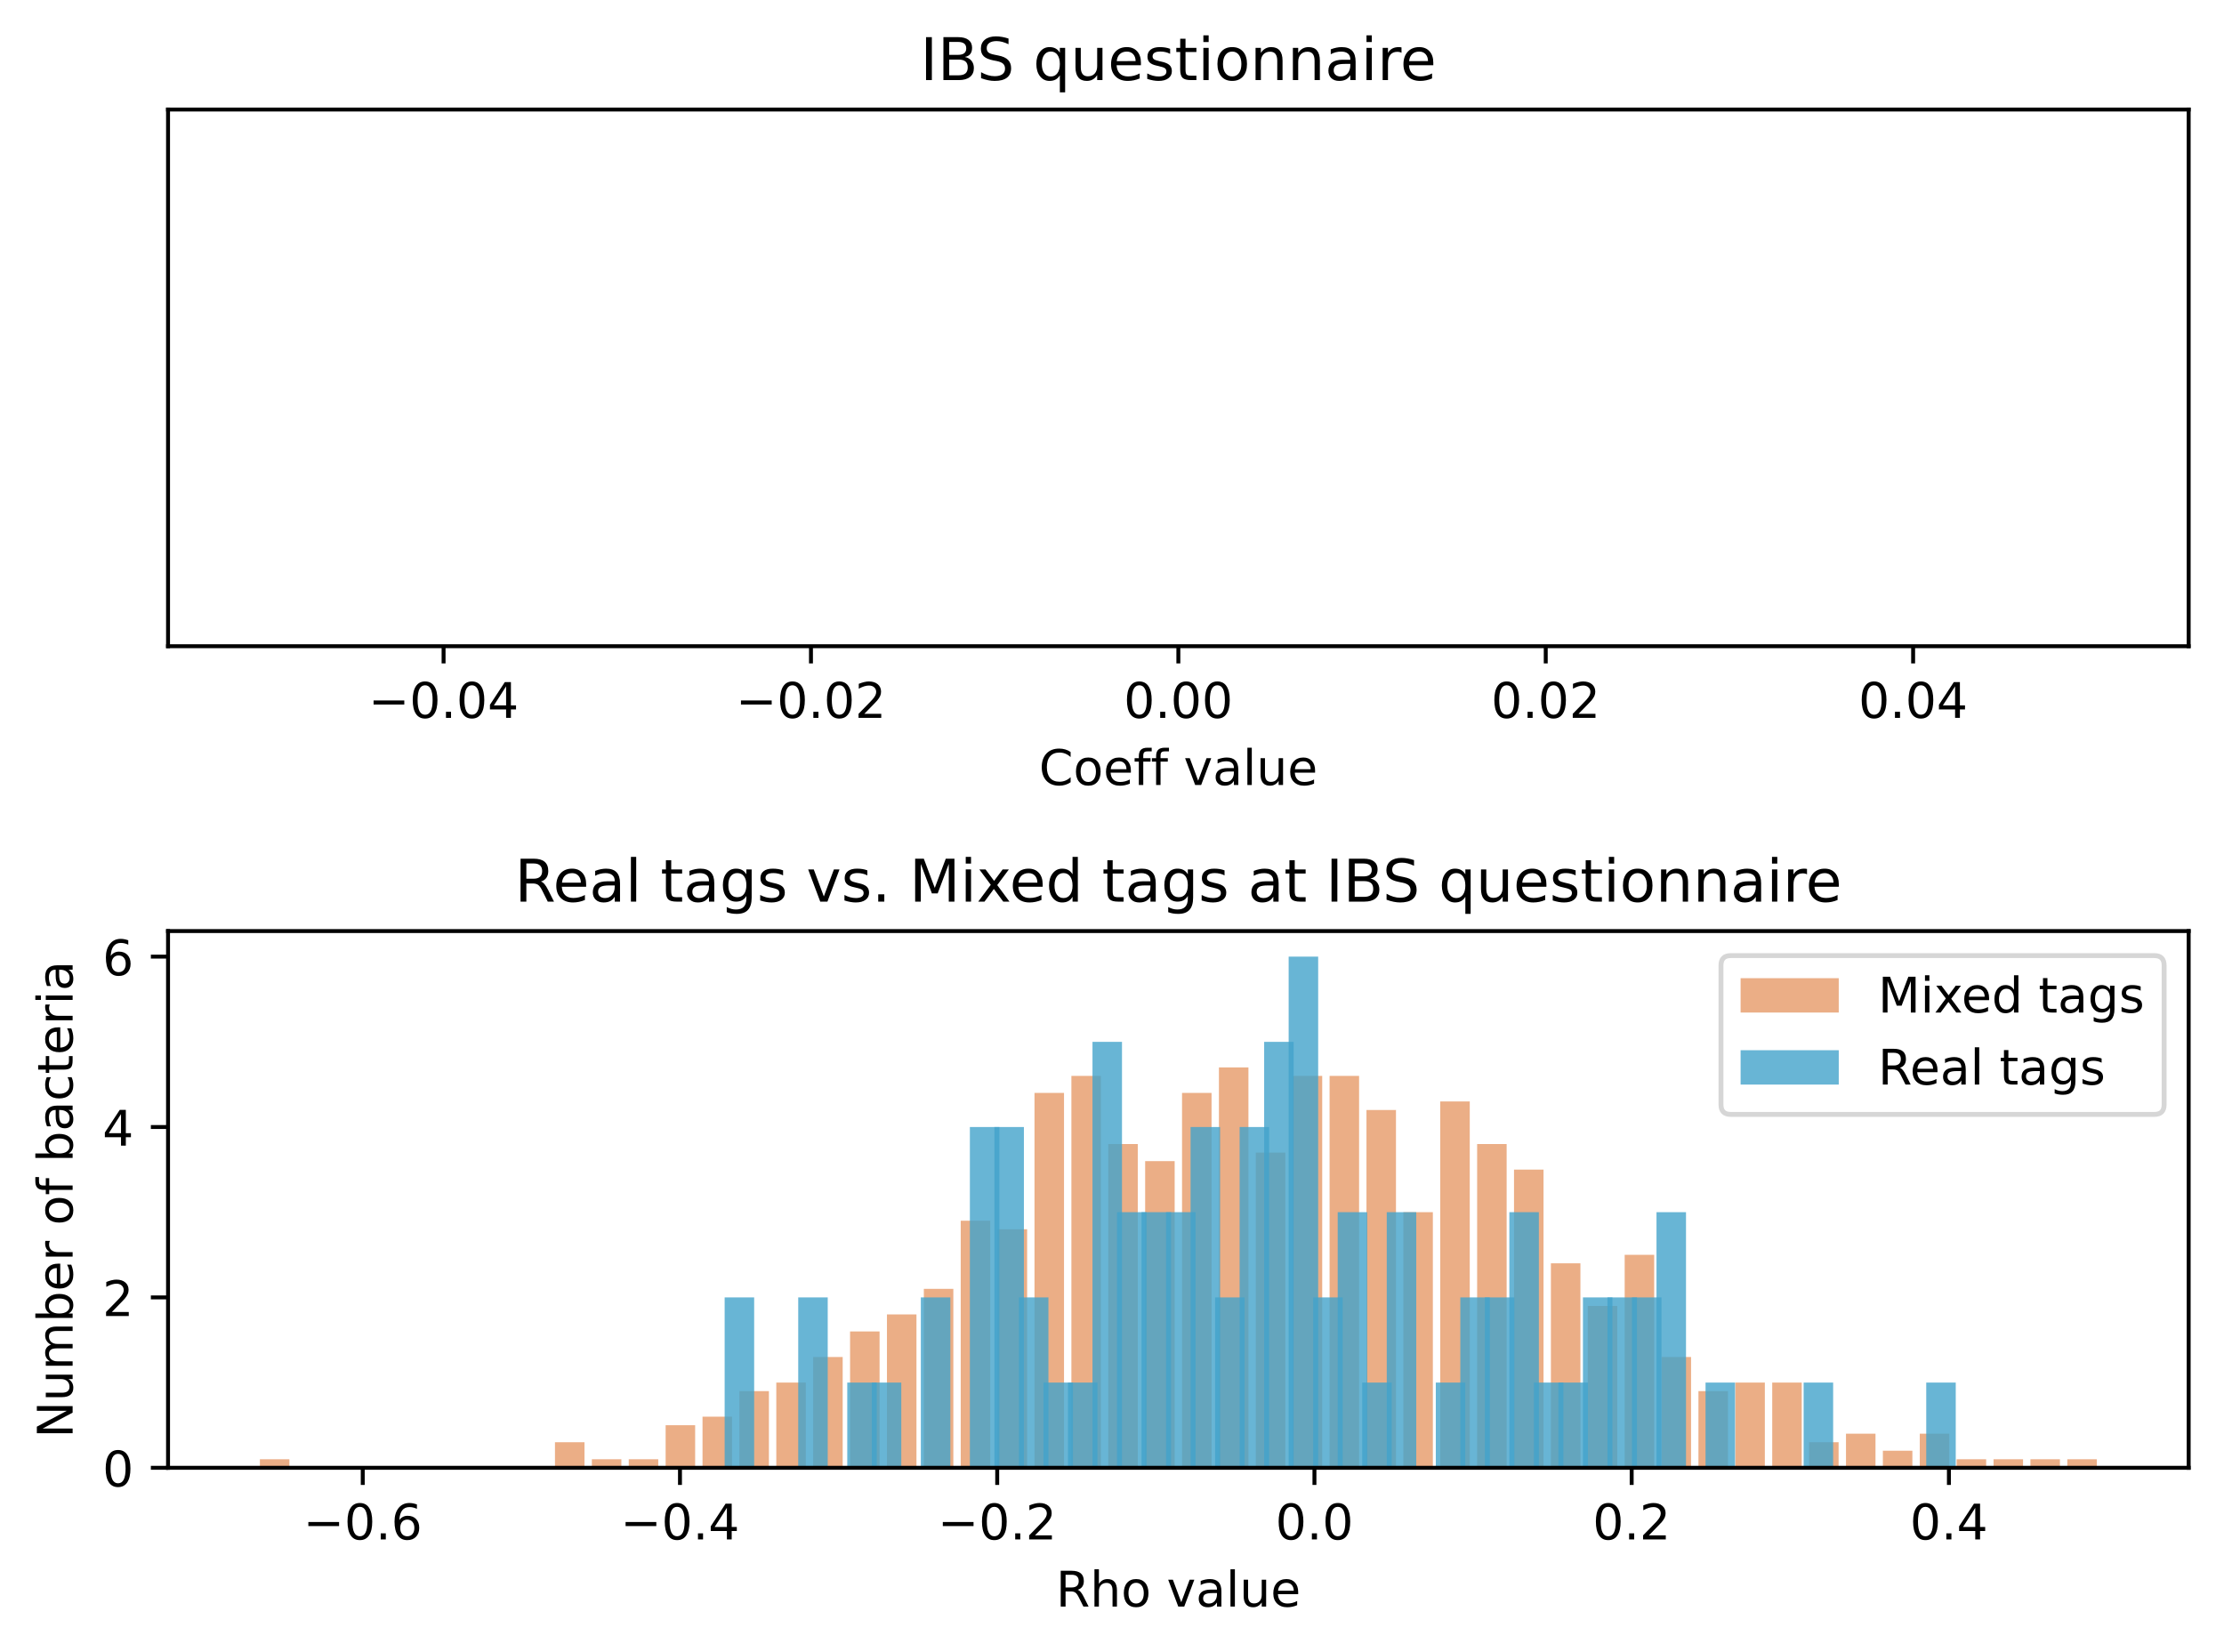 <?xml version="1.0" encoding="utf-8" standalone="no"?>
<!DOCTYPE svg PUBLIC "-//W3C//DTD SVG 1.1//EN"
  "http://www.w3.org/Graphics/SVG/1.1/DTD/svg11.dtd">
<!-- Created with matplotlib (https://matplotlib.org/) -->
<svg height="336.634pt" version="1.1" viewBox="0 0 453.171 336.634" width="453.171pt" xmlns="http://www.w3.org/2000/svg" xmlns:xlink="http://www.w3.org/1999/xlink">
 <defs>
  <style type="text/css">*{stroke-linecap:butt;stroke-linejoin:round;}</style>
 </defs>
 <g id="figure_1">
  <g id="patch_1">
   <path d="M 0 336.634 
L 453.171 336.634 
L 453.171 0 
L 0 0 
z
" style="fill:#ffffff;"/>
  </g>
  <g id="axes_1">
   <g id="patch_2">
    <path d="M 34.241 131.678 
L 445.971 131.678 
L 445.971 22.318 
L 34.241 22.318 
z
" style="fill:#ffffff;"/>
   </g>
   <g id="matplotlib.axis_1">
    <g id="xtick_1">
     <g id="line2d_1">
      <defs>
       <path d="M 0 0 
L 0 3.5 
" id="m781c7829d6" style="stroke:#000000;stroke-width:0.8;"/>
      </defs>
      <g>
       <use style="stroke:#000000;stroke-width:0.8;" x="90.386" xlink:href="#m781c7829d6" y="131.678"/>
      </g>
     </g>
     <g id="text_1">
      <!-- −0.04 -->
      <g transform="translate(75.063 146.277)scale(0.1 -0.1)">
       <defs>
        <path d="M 10.594 35.5 
L 73.188 35.5 
L 73.188 27.203 
L 10.594 27.203 
z
" id="DejaVuSans-8722"/>
        <path d="M 31.781 66.406 
Q 24.172 66.406 20.328 58.906 
Q 16.5 51.422 16.5 36.375 
Q 16.5 21.391 20.328 13.891 
Q 24.172 6.391 31.781 6.391 
Q 39.453 6.391 43.281 13.891 
Q 47.125 21.391 47.125 36.375 
Q 47.125 51.422 43.281 58.906 
Q 39.453 66.406 31.781 66.406 
z
M 31.781 74.219 
Q 44.047 74.219 50.516 64.516 
Q 56.984 54.828 56.984 36.375 
Q 56.984 17.969 50.516 8.266 
Q 44.047 -1.422 31.781 -1.422 
Q 19.531 -1.422 13.062 8.266 
Q 6.594 17.969 6.594 36.375 
Q 6.594 54.828 13.062 64.516 
Q 19.531 74.219 31.781 74.219 
z
" id="DejaVuSans-48"/>
        <path d="M 10.688 12.406 
L 21 12.406 
L 21 0 
L 10.688 0 
z
" id="DejaVuSans-46"/>
        <path d="M 37.797 64.312 
L 12.891 25.391 
L 37.797 25.391 
z
M 35.203 72.906 
L 47.609 72.906 
L 47.609 25.391 
L 58.016 25.391 
L 58.016 17.188 
L 47.609 17.188 
L 47.609 0 
L 37.797 0 
L 37.797 17.188 
L 4.891 17.188 
L 4.891 26.703 
z
" id="DejaVuSans-52"/>
       </defs>
       <use xlink:href="#DejaVuSans-8722"/>
       <use x="83.789" xlink:href="#DejaVuSans-48"/>
       <use x="147.412" xlink:href="#DejaVuSans-46"/>
       <use x="179.199" xlink:href="#DejaVuSans-48"/>
       <use x="242.822" xlink:href="#DejaVuSans-52"/>
      </g>
     </g>
    </g>
    <g id="xtick_2">
     <g id="line2d_2">
      <g>
       <use style="stroke:#000000;stroke-width:0.8;" x="165.246" xlink:href="#m781c7829d6" y="131.678"/>
      </g>
     </g>
     <g id="text_2">
      <!-- −0.02 -->
      <g transform="translate(149.923 146.277)scale(0.1 -0.1)">
       <defs>
        <path d="M 19.188 8.297 
L 53.609 8.297 
L 53.609 0 
L 7.328 0 
L 7.328 8.297 
Q 12.938 14.109 22.625 23.891 
Q 32.328 33.688 34.812 36.531 
Q 39.547 41.844 41.422 45.531 
Q 43.312 49.219 43.312 52.781 
Q 43.312 58.594 39.234 62.25 
Q 35.156 65.922 28.609 65.922 
Q 23.969 65.922 18.812 64.312 
Q 13.672 62.703 7.812 59.422 
L 7.812 69.391 
Q 13.766 71.781 18.938 73 
Q 24.125 74.219 28.422 74.219 
Q 39.75 74.219 46.484 68.547 
Q 53.219 62.891 53.219 53.422 
Q 53.219 48.922 51.531 44.891 
Q 49.859 40.875 45.406 35.406 
Q 44.188 33.984 37.641 27.219 
Q 31.109 20.453 19.188 8.297 
z
" id="DejaVuSans-50"/>
       </defs>
       <use xlink:href="#DejaVuSans-8722"/>
       <use x="83.789" xlink:href="#DejaVuSans-48"/>
       <use x="147.412" xlink:href="#DejaVuSans-46"/>
       <use x="179.199" xlink:href="#DejaVuSans-48"/>
       <use x="242.822" xlink:href="#DejaVuSans-50"/>
      </g>
     </g>
    </g>
    <g id="xtick_3">
     <g id="line2d_3">
      <g>
       <use style="stroke:#000000;stroke-width:0.8;" x="240.106" xlink:href="#m781c7829d6" y="131.678"/>
      </g>
     </g>
     <g id="text_3">
      <!-- 0.00 -->
      <g transform="translate(228.973 146.277)scale(0.1 -0.1)">
       <use xlink:href="#DejaVuSans-48"/>
       <use x="63.623" xlink:href="#DejaVuSans-46"/>
       <use x="95.41" xlink:href="#DejaVuSans-48"/>
       <use x="159.033" xlink:href="#DejaVuSans-48"/>
      </g>
     </g>
    </g>
    <g id="xtick_4">
     <g id="line2d_4">
      <g>
       <use style="stroke:#000000;stroke-width:0.8;" x="314.966" xlink:href="#m781c7829d6" y="131.678"/>
      </g>
     </g>
     <g id="text_4">
      <!-- 0.02 -->
      <g transform="translate(303.833 146.277)scale(0.1 -0.1)">
       <use xlink:href="#DejaVuSans-48"/>
       <use x="63.623" xlink:href="#DejaVuSans-46"/>
       <use x="95.41" xlink:href="#DejaVuSans-48"/>
       <use x="159.033" xlink:href="#DejaVuSans-50"/>
      </g>
     </g>
    </g>
    <g id="xtick_5">
     <g id="line2d_5">
      <g>
       <use style="stroke:#000000;stroke-width:0.8;" x="389.826" xlink:href="#m781c7829d6" y="131.678"/>
      </g>
     </g>
     <g id="text_5">
      <!-- 0.04 -->
      <g transform="translate(378.693 146.277)scale(0.1 -0.1)">
       <use xlink:href="#DejaVuSans-48"/>
       <use x="63.623" xlink:href="#DejaVuSans-46"/>
       <use x="95.41" xlink:href="#DejaVuSans-48"/>
       <use x="159.033" xlink:href="#DejaVuSans-52"/>
      </g>
     </g>
    </g>
    <g id="text_6">
     <!-- Coeff value -->
     <g transform="translate(211.711 159.955)scale(0.1 -0.1)">
      <defs>
       <path d="M 64.406 67.281 
L 64.406 56.891 
Q 59.422 61.531 53.781 63.812 
Q 48.141 66.109 41.797 66.109 
Q 29.297 66.109 22.656 58.469 
Q 16.016 50.828 16.016 36.375 
Q 16.016 21.969 22.656 14.328 
Q 29.297 6.688 41.797 6.688 
Q 48.141 6.688 53.781 8.984 
Q 59.422 11.281 64.406 15.922 
L 64.406 5.609 
Q 59.234 2.094 53.438 0.328 
Q 47.656 -1.422 41.219 -1.422 
Q 24.656 -1.422 15.125 8.703 
Q 5.609 18.844 5.609 36.375 
Q 5.609 53.953 15.125 64.078 
Q 24.656 74.219 41.219 74.219 
Q 47.75 74.219 53.531 72.484 
Q 59.328 70.75 64.406 67.281 
z
" id="DejaVuSans-67"/>
       <path d="M 30.609 48.391 
Q 23.391 48.391 19.188 42.75 
Q 14.984 37.109 14.984 27.297 
Q 14.984 17.484 19.156 11.844 
Q 23.344 6.203 30.609 6.203 
Q 37.797 6.203 41.984 11.859 
Q 46.188 17.531 46.188 27.297 
Q 46.188 37.016 41.984 42.703 
Q 37.797 48.391 30.609 48.391 
z
M 30.609 56 
Q 42.328 56 49.016 48.375 
Q 55.719 40.766 55.719 27.297 
Q 55.719 13.875 49.016 6.219 
Q 42.328 -1.422 30.609 -1.422 
Q 18.844 -1.422 12.172 6.219 
Q 5.516 13.875 5.516 27.297 
Q 5.516 40.766 12.172 48.375 
Q 18.844 56 30.609 56 
z
" id="DejaVuSans-111"/>
       <path d="M 56.203 29.594 
L 56.203 25.203 
L 14.891 25.203 
Q 15.484 15.922 20.484 11.062 
Q 25.484 6.203 34.422 6.203 
Q 39.594 6.203 44.453 7.469 
Q 49.312 8.734 54.109 11.281 
L 54.109 2.781 
Q 49.266 0.734 44.188 -0.344 
Q 39.109 -1.422 33.891 -1.422 
Q 20.797 -1.422 13.156 6.188 
Q 5.516 13.812 5.516 26.812 
Q 5.516 40.234 12.766 48.109 
Q 20.016 56 32.328 56 
Q 43.359 56 49.781 48.891 
Q 56.203 41.797 56.203 29.594 
z
M 47.219 32.234 
Q 47.125 39.594 43.094 43.984 
Q 39.062 48.391 32.422 48.391 
Q 24.906 48.391 20.391 44.141 
Q 15.875 39.891 15.188 32.172 
z
" id="DejaVuSans-101"/>
       <path d="M 37.109 75.984 
L 37.109 68.5 
L 28.516 68.5 
Q 23.688 68.5 21.797 66.547 
Q 19.922 64.594 19.922 59.516 
L 19.922 54.688 
L 34.719 54.688 
L 34.719 47.703 
L 19.922 47.703 
L 19.922 0 
L 10.891 0 
L 10.891 47.703 
L 2.297 47.703 
L 2.297 54.688 
L 10.891 54.688 
L 10.891 58.5 
Q 10.891 67.625 15.141 71.797 
Q 19.391 75.984 28.609 75.984 
z
" id="DejaVuSans-102"/>
       <path id="DejaVuSans-32"/>
       <path d="M 2.984 54.688 
L 12.5 54.688 
L 29.594 8.797 
L 46.688 54.688 
L 56.203 54.688 
L 35.688 0 
L 23.484 0 
z
" id="DejaVuSans-118"/>
       <path d="M 34.281 27.484 
Q 23.391 27.484 19.188 25 
Q 14.984 22.516 14.984 16.5 
Q 14.984 11.719 18.141 8.906 
Q 21.297 6.109 26.703 6.109 
Q 34.188 6.109 38.703 11.406 
Q 43.219 16.703 43.219 25.484 
L 43.219 27.484 
z
M 52.203 31.203 
L 52.203 0 
L 43.219 0 
L 43.219 8.297 
Q 40.141 3.328 35.547 0.953 
Q 30.953 -1.422 24.312 -1.422 
Q 15.922 -1.422 10.953 3.297 
Q 6 8.016 6 15.922 
Q 6 25.141 12.172 29.828 
Q 18.359 34.516 30.609 34.516 
L 43.219 34.516 
L 43.219 35.406 
Q 43.219 41.609 39.141 45 
Q 35.062 48.391 27.688 48.391 
Q 23 48.391 18.547 47.266 
Q 14.109 46.141 10.016 43.891 
L 10.016 52.203 
Q 14.938 54.109 19.578 55.047 
Q 24.219 56 28.609 56 
Q 40.484 56 46.344 49.844 
Q 52.203 43.703 52.203 31.203 
z
" id="DejaVuSans-97"/>
       <path d="M 9.422 75.984 
L 18.406 75.984 
L 18.406 0 
L 9.422 0 
z
" id="DejaVuSans-108"/>
       <path d="M 8.5 21.578 
L 8.5 54.688 
L 17.484 54.688 
L 17.484 21.922 
Q 17.484 14.156 20.5 10.266 
Q 23.531 6.391 29.594 6.391 
Q 36.859 6.391 41.078 11.031 
Q 45.312 15.672 45.312 23.688 
L 45.312 54.688 
L 54.297 54.688 
L 54.297 0 
L 45.312 0 
L 45.312 8.406 
Q 42.047 3.422 37.719 1 
Q 33.406 -1.422 27.688 -1.422 
Q 18.266 -1.422 13.375 4.438 
Q 8.5 10.297 8.5 21.578 
z
M 31.109 56 
z
" id="DejaVuSans-117"/>
      </defs>
      <use xlink:href="#DejaVuSans-67"/>
      <use x="69.824" xlink:href="#DejaVuSans-111"/>
      <use x="131.006" xlink:href="#DejaVuSans-101"/>
      <use x="192.529" xlink:href="#DejaVuSans-102"/>
      <use x="227.734" xlink:href="#DejaVuSans-102"/>
      <use x="262.939" xlink:href="#DejaVuSans-32"/>
      <use x="294.727" xlink:href="#DejaVuSans-118"/>
      <use x="353.906" xlink:href="#DejaVuSans-97"/>
      <use x="415.186" xlink:href="#DejaVuSans-108"/>
      <use x="442.969" xlink:href="#DejaVuSans-117"/>
      <use x="506.348" xlink:href="#DejaVuSans-101"/>
     </g>
    </g>
   </g>
   <g id="matplotlib.axis_2"/>
   <g id="patch_3">
    <path d="M 34.241 131.678 
L 34.241 22.318 
" style="fill:none;stroke:#000000;stroke-linecap:square;stroke-linejoin:miter;stroke-width:0.8;"/>
   </g>
   <g id="patch_4">
    <path d="M 445.971 131.678 
L 445.971 22.318 
" style="fill:none;stroke:#000000;stroke-linecap:square;stroke-linejoin:miter;stroke-width:0.8;"/>
   </g>
   <g id="patch_5">
    <path d="M 34.241 131.678 
L 445.971 131.678 
" style="fill:none;stroke:#000000;stroke-linecap:square;stroke-linejoin:miter;stroke-width:0.8;"/>
   </g>
   <g id="patch_6">
    <path d="M 34.241 22.318 
L 445.971 22.318 
" style="fill:none;stroke:#000000;stroke-linecap:square;stroke-linejoin:miter;stroke-width:0.8;"/>
   </g>
   <g id="text_7">
    <!-- IBS questionnaire -->
    <g transform="translate(187.517 16.318)scale(0.12 -0.12)">
     <defs>
      <path d="M 9.812 72.906 
L 19.672 72.906 
L 19.672 0 
L 9.812 0 
z
" id="DejaVuSans-73"/>
      <path d="M 19.672 34.812 
L 19.672 8.109 
L 35.5 8.109 
Q 43.453 8.109 47.281 11.406 
Q 51.125 14.703 51.125 21.484 
Q 51.125 28.328 47.281 31.562 
Q 43.453 34.812 35.5 34.812 
z
M 19.672 64.797 
L 19.672 42.828 
L 34.281 42.828 
Q 41.5 42.828 45.031 45.531 
Q 48.578 48.25 48.578 53.812 
Q 48.578 59.328 45.031 62.062 
Q 41.5 64.797 34.281 64.797 
z
M 9.812 72.906 
L 35.016 72.906 
Q 46.297 72.906 52.391 68.219 
Q 58.5 63.531 58.5 54.891 
Q 58.5 48.188 55.375 44.234 
Q 52.25 40.281 46.188 39.312 
Q 53.469 37.75 57.5 32.781 
Q 61.531 27.828 61.531 20.406 
Q 61.531 10.641 54.891 5.312 
Q 48.25 0 35.984 0 
L 9.812 0 
z
" id="DejaVuSans-66"/>
      <path d="M 53.516 70.516 
L 53.516 60.891 
Q 47.906 63.578 42.922 64.891 
Q 37.938 66.219 33.297 66.219 
Q 25.25 66.219 20.875 63.094 
Q 16.5 59.969 16.5 54.203 
Q 16.5 49.359 19.406 46.891 
Q 22.312 44.438 30.422 42.922 
L 36.375 41.703 
Q 47.406 39.594 52.656 34.297 
Q 57.906 29 57.906 20.125 
Q 57.906 9.516 50.797 4.047 
Q 43.703 -1.422 29.984 -1.422 
Q 24.812 -1.422 18.969 -0.25 
Q 13.141 0.922 6.891 3.219 
L 6.891 13.375 
Q 12.891 10.016 18.656 8.297 
Q 24.422 6.594 29.984 6.594 
Q 38.422 6.594 43.016 9.906 
Q 47.609 13.234 47.609 19.391 
Q 47.609 24.75 44.312 27.781 
Q 41.016 30.812 33.5 32.328 
L 27.484 33.5 
Q 16.453 35.688 11.516 40.375 
Q 6.594 45.062 6.594 53.422 
Q 6.594 63.094 13.406 68.656 
Q 20.219 74.219 32.172 74.219 
Q 37.312 74.219 42.625 73.281 
Q 47.953 72.359 53.516 70.516 
z
" id="DejaVuSans-83"/>
      <path d="M 14.797 27.297 
Q 14.797 17.391 18.875 11.75 
Q 22.953 6.109 30.078 6.109 
Q 37.203 6.109 41.297 11.75 
Q 45.406 17.391 45.406 27.297 
Q 45.406 37.203 41.297 42.844 
Q 37.203 48.484 30.078 48.484 
Q 22.953 48.484 18.875 42.844 
Q 14.797 37.203 14.797 27.297 
z
M 45.406 8.203 
Q 42.578 3.328 38.25 0.953 
Q 33.938 -1.422 27.875 -1.422 
Q 17.969 -1.422 11.734 6.484 
Q 5.516 14.406 5.516 27.297 
Q 5.516 40.188 11.734 48.094 
Q 17.969 56 27.875 56 
Q 33.938 56 38.25 53.625 
Q 42.578 51.266 45.406 46.391 
L 45.406 54.688 
L 54.391 54.688 
L 54.391 -20.797 
L 45.406 -20.797 
z
" id="DejaVuSans-113"/>
      <path d="M 44.281 53.078 
L 44.281 44.578 
Q 40.484 46.531 36.375 47.5 
Q 32.281 48.484 27.875 48.484 
Q 21.188 48.484 17.844 46.438 
Q 14.5 44.391 14.5 40.281 
Q 14.5 37.156 16.891 35.375 
Q 19.281 33.594 26.516 31.984 
L 29.594 31.297 
Q 39.156 29.25 43.188 25.516 
Q 47.219 21.781 47.219 15.094 
Q 47.219 7.469 41.188 3.016 
Q 35.156 -1.422 24.609 -1.422 
Q 20.219 -1.422 15.453 -0.562 
Q 10.688 0.297 5.422 2 
L 5.422 11.281 
Q 10.406 8.688 15.234 7.391 
Q 20.062 6.109 24.812 6.109 
Q 31.156 6.109 34.562 8.281 
Q 37.984 10.453 37.984 14.406 
Q 37.984 18.062 35.516 20.016 
Q 33.062 21.969 24.703 23.781 
L 21.578 24.516 
Q 13.234 26.266 9.516 29.906 
Q 5.812 33.547 5.812 39.891 
Q 5.812 47.609 11.281 51.797 
Q 16.75 56 26.812 56 
Q 31.781 56 36.172 55.266 
Q 40.578 54.547 44.281 53.078 
z
" id="DejaVuSans-115"/>
      <path d="M 18.312 70.219 
L 18.312 54.688 
L 36.812 54.688 
L 36.812 47.703 
L 18.312 47.703 
L 18.312 18.016 
Q 18.312 11.328 20.141 9.422 
Q 21.969 7.516 27.594 7.516 
L 36.812 7.516 
L 36.812 0 
L 27.594 0 
Q 17.188 0 13.234 3.875 
Q 9.281 7.766 9.281 18.016 
L 9.281 47.703 
L 2.688 47.703 
L 2.688 54.688 
L 9.281 54.688 
L 9.281 70.219 
z
" id="DejaVuSans-116"/>
      <path d="M 9.422 54.688 
L 18.406 54.688 
L 18.406 0 
L 9.422 0 
z
M 9.422 75.984 
L 18.406 75.984 
L 18.406 64.594 
L 9.422 64.594 
z
" id="DejaVuSans-105"/>
      <path d="M 54.891 33.016 
L 54.891 0 
L 45.906 0 
L 45.906 32.719 
Q 45.906 40.484 42.875 44.328 
Q 39.844 48.188 33.797 48.188 
Q 26.516 48.188 22.312 43.547 
Q 18.109 38.922 18.109 30.906 
L 18.109 0 
L 9.078 0 
L 9.078 54.688 
L 18.109 54.688 
L 18.109 46.188 
Q 21.344 51.125 25.703 53.562 
Q 30.078 56 35.797 56 
Q 45.219 56 50.047 50.172 
Q 54.891 44.344 54.891 33.016 
z
" id="DejaVuSans-110"/>
      <path d="M 41.109 46.297 
Q 39.594 47.172 37.812 47.578 
Q 36.031 48 33.891 48 
Q 26.266 48 22.188 43.047 
Q 18.109 38.094 18.109 28.812 
L 18.109 0 
L 9.078 0 
L 9.078 54.688 
L 18.109 54.688 
L 18.109 46.188 
Q 20.953 51.172 25.484 53.578 
Q 30.031 56 36.531 56 
Q 37.453 56 38.578 55.875 
Q 39.703 55.766 41.062 55.516 
z
" id="DejaVuSans-114"/>
     </defs>
     <use xlink:href="#DejaVuSans-73"/>
     <use x="29.492" xlink:href="#DejaVuSans-66"/>
     <use x="96.346" xlink:href="#DejaVuSans-83"/>
     <use x="159.822" xlink:href="#DejaVuSans-32"/>
     <use x="191.609" xlink:href="#DejaVuSans-113"/>
     <use x="255.086" xlink:href="#DejaVuSans-117"/>
     <use x="318.465" xlink:href="#DejaVuSans-101"/>
     <use x="379.988" xlink:href="#DejaVuSans-115"/>
     <use x="432.088" xlink:href="#DejaVuSans-116"/>
     <use x="471.297" xlink:href="#DejaVuSans-105"/>
     <use x="499.08" xlink:href="#DejaVuSans-111"/>
     <use x="560.262" xlink:href="#DejaVuSans-110"/>
     <use x="623.641" xlink:href="#DejaVuSans-110"/>
     <use x="687.02" xlink:href="#DejaVuSans-97"/>
     <use x="748.299" xlink:href="#DejaVuSans-105"/>
     <use x="776.082" xlink:href="#DejaVuSans-114"/>
     <use x="814.945" xlink:href="#DejaVuSans-101"/>
    </g>
   </g>
  </g>
  <g id="axes_2">
   <g id="patch_7">
    <path d="M 34.241 299.078 
L 445.971 299.078 
L 445.971 189.718 
L 34.241 189.718 
z
" style="fill:#ffffff;"/>
   </g>
   <g id="patch_8">
    <path clip-path="url(#p361fd8da94)" d="M 52.956 299.078 
L 58.968 299.078 
L 58.968 297.342 
L 52.956 297.342 
z
" style="fill:#d95f0e;opacity:0.5;"/>
   </g>
   <g id="patch_9">
    <path clip-path="url(#p361fd8da94)" d="M 60.472 299.078 
L 66.485 299.078 
L 66.485 299.078 
L 60.472 299.078 
z
" style="fill:#d95f0e;opacity:0.5;"/>
   </g>
   <g id="patch_10">
    <path clip-path="url(#p361fd8da94)" d="M 67.988 299.078 
L 74.001 299.078 
L 74.001 299.078 
L 67.988 299.078 
z
" style="fill:#d95f0e;opacity:0.5;"/>
   </g>
   <g id="patch_11">
    <path clip-path="url(#p361fd8da94)" d="M 75.504 299.078 
L 81.517 299.078 
L 81.517 299.078 
L 75.504 299.078 
z
" style="fill:#d95f0e;opacity:0.5;"/>
   </g>
   <g id="patch_12">
    <path clip-path="url(#p361fd8da94)" d="M 83.02 299.078 
L 89.033 299.078 
L 89.033 299.078 
L 83.02 299.078 
z
" style="fill:#d95f0e;opacity:0.5;"/>
   </g>
   <g id="patch_13">
    <path clip-path="url(#p361fd8da94)" d="M 90.536 299.078 
L 96.549 299.078 
L 96.549 299.078 
L 90.536 299.078 
z
" style="fill:#d95f0e;opacity:0.5;"/>
   </g>
   <g id="patch_14">
    <path clip-path="url(#p361fd8da94)" d="M 98.052 299.078 
L 104.065 299.078 
L 104.065 299.078 
L 98.052 299.078 
z
" style="fill:#d95f0e;opacity:0.5;"/>
   </g>
   <g id="patch_15">
    <path clip-path="url(#p361fd8da94)" d="M 105.568 299.078 
L 111.581 299.078 
L 111.581 299.078 
L 105.568 299.078 
z
" style="fill:#d95f0e;opacity:0.5;"/>
   </g>
   <g id="patch_16">
    <path clip-path="url(#p361fd8da94)" d="M 113.084 299.078 
L 119.097 299.078 
L 119.097 293.871 
L 113.084 293.871 
z
" style="fill:#d95f0e;opacity:0.5;"/>
   </g>
   <g id="patch_17">
    <path clip-path="url(#p361fd8da94)" d="M 120.6 299.078 
L 126.613 299.078 
L 126.613 297.342 
L 120.6 297.342 
z
" style="fill:#d95f0e;opacity:0.5;"/>
   </g>
   <g id="patch_18">
    <path clip-path="url(#p361fd8da94)" d="M 128.116 299.078 
L 134.129 299.078 
L 134.129 297.342 
L 128.116 297.342 
z
" style="fill:#d95f0e;opacity:0.5;"/>
   </g>
   <g id="patch_19">
    <path clip-path="url(#p361fd8da94)" d="M 135.632 299.078 
L 141.645 299.078 
L 141.645 290.399 
L 135.632 290.399 
z
" style="fill:#d95f0e;opacity:0.5;"/>
   </g>
   <g id="patch_20">
    <path clip-path="url(#p361fd8da94)" d="M 143.148 299.078 
L 149.161 299.078 
L 149.161 288.663 
L 143.148 288.663 
z
" style="fill:#d95f0e;opacity:0.5;"/>
   </g>
   <g id="patch_21">
    <path clip-path="url(#p361fd8da94)" d="M 150.664 299.078 
L 156.677 299.078 
L 156.677 283.455 
L 150.664 283.455 
z
" style="fill:#d95f0e;opacity:0.5;"/>
   </g>
   <g id="patch_22">
    <path clip-path="url(#p361fd8da94)" d="M 158.181 299.078 
L 164.193 299.078 
L 164.193 281.719 
L 158.181 281.719 
z
" style="fill:#d95f0e;opacity:0.5;"/>
   </g>
   <g id="patch_23">
    <path clip-path="url(#p361fd8da94)" d="M 165.697 299.078 
L 171.709 299.078 
L 171.709 276.512 
L 165.697 276.512 
z
" style="fill:#d95f0e;opacity:0.5;"/>
   </g>
   <g id="patch_24">
    <path clip-path="url(#p361fd8da94)" d="M 173.213 299.078 
L 179.226 299.078 
L 179.226 271.304 
L 173.213 271.304 
z
" style="fill:#d95f0e;opacity:0.5;"/>
   </g>
   <g id="patch_25">
    <path clip-path="url(#p361fd8da94)" d="M 180.729 299.078 
L 186.742 299.078 
L 186.742 267.832 
L 180.729 267.832 
z
" style="fill:#d95f0e;opacity:0.5;"/>
   </g>
   <g id="patch_26">
    <path clip-path="url(#p361fd8da94)" d="M 188.245 299.078 
L 194.258 299.078 
L 194.258 262.625 
L 188.245 262.625 
z
" style="fill:#d95f0e;opacity:0.5;"/>
   </g>
   <g id="patch_27">
    <path clip-path="url(#p361fd8da94)" d="M 195.761 299.078 
L 201.774 299.078 
L 201.774 248.738 
L 195.761 248.738 
z
" style="fill:#d95f0e;opacity:0.5;"/>
   </g>
   <g id="patch_28">
    <path clip-path="url(#p361fd8da94)" d="M 203.277 299.078 
L 209.29 299.078 
L 209.29 250.474 
L 203.277 250.474 
z
" style="fill:#d95f0e;opacity:0.5;"/>
   </g>
   <g id="patch_29">
    <path clip-path="url(#p361fd8da94)" d="M 210.793 299.078 
L 216.806 299.078 
L 216.806 222.7 
L 210.793 222.7 
z
" style="fill:#d95f0e;opacity:0.5;"/>
   </g>
   <g id="patch_30">
    <path clip-path="url(#p361fd8da94)" d="M 218.309 299.078 
L 224.322 299.078 
L 224.322 219.228 
L 218.309 219.228 
z
" style="fill:#d95f0e;opacity:0.5;"/>
   </g>
   <g id="patch_31">
    <path clip-path="url(#p361fd8da94)" d="M 225.825 299.078 
L 231.838 299.078 
L 231.838 233.115 
L 225.825 233.115 
z
" style="fill:#d95f0e;opacity:0.5;"/>
   </g>
   <g id="patch_32">
    <path clip-path="url(#p361fd8da94)" d="M 233.341 299.078 
L 239.354 299.078 
L 239.354 236.587 
L 233.341 236.587 
z
" style="fill:#d95f0e;opacity:0.5;"/>
   </g>
   <g id="patch_33">
    <path clip-path="url(#p361fd8da94)" d="M 240.857 299.078 
L 246.87 299.078 
L 246.87 222.7 
L 240.857 222.7 
z
" style="fill:#d95f0e;opacity:0.5;"/>
   </g>
   <g id="patch_34">
    <path clip-path="url(#p361fd8da94)" d="M 248.373 299.078 
L 254.386 299.078 
L 254.386 217.492 
L 248.373 217.492 
z
" style="fill:#d95f0e;opacity:0.5;"/>
   </g>
   <g id="patch_35">
    <path clip-path="url(#p361fd8da94)" d="M 255.889 299.078 
L 261.902 299.078 
L 261.902 234.851 
L 255.889 234.851 
z
" style="fill:#d95f0e;opacity:0.5;"/>
   </g>
   <g id="patch_36">
    <path clip-path="url(#p361fd8da94)" d="M 263.405 299.078 
L 269.418 299.078 
L 269.418 219.228 
L 263.405 219.228 
z
" style="fill:#d95f0e;opacity:0.5;"/>
   </g>
   <g id="patch_37">
    <path clip-path="url(#p361fd8da94)" d="M 270.921 299.078 
L 276.934 299.078 
L 276.934 219.228 
L 270.921 219.228 
z
" style="fill:#d95f0e;opacity:0.5;"/>
   </g>
   <g id="patch_38">
    <path clip-path="url(#p361fd8da94)" d="M 278.438 299.078 
L 284.45 299.078 
L 284.45 226.171 
L 278.438 226.171 
z
" style="fill:#d95f0e;opacity:0.5;"/>
   </g>
   <g id="patch_39">
    <path clip-path="url(#p361fd8da94)" d="M 285.954 299.078 
L 291.966 299.078 
L 291.966 247.002 
L 285.954 247.002 
z
" style="fill:#d95f0e;opacity:0.5;"/>
   </g>
   <g id="patch_40">
    <path clip-path="url(#p361fd8da94)" d="M 293.47 299.078 
L 299.483 299.078 
L 299.483 224.436 
L 293.47 224.436 
z
" style="fill:#d95f0e;opacity:0.5;"/>
   </g>
   <g id="patch_41">
    <path clip-path="url(#p361fd8da94)" d="M 300.986 299.078 
L 306.999 299.078 
L 306.999 233.115 
L 300.986 233.115 
z
" style="fill:#d95f0e;opacity:0.5;"/>
   </g>
   <g id="patch_42">
    <path clip-path="url(#p361fd8da94)" d="M 308.502 299.078 
L 314.515 299.078 
L 314.515 238.323 
L 308.502 238.323 
z
" style="fill:#d95f0e;opacity:0.5;"/>
   </g>
   <g id="patch_43">
    <path clip-path="url(#p361fd8da94)" d="M 316.018 299.078 
L 322.031 299.078 
L 322.031 257.417 
L 316.018 257.417 
z
" style="fill:#d95f0e;opacity:0.5;"/>
   </g>
   <g id="patch_44">
    <path clip-path="url(#p361fd8da94)" d="M 323.534 299.078 
L 329.547 299.078 
L 329.547 266.097 
L 323.534 266.097 
z
" style="fill:#d95f0e;opacity:0.5;"/>
   </g>
   <g id="patch_45">
    <path clip-path="url(#p361fd8da94)" d="M 331.05 299.078 
L 337.063 299.078 
L 337.063 255.681 
L 331.05 255.681 
z
" style="fill:#d95f0e;opacity:0.5;"/>
   </g>
   <g id="patch_46">
    <path clip-path="url(#p361fd8da94)" d="M 338.566 299.078 
L 344.579 299.078 
L 344.579 276.512 
L 338.566 276.512 
z
" style="fill:#d95f0e;opacity:0.5;"/>
   </g>
   <g id="patch_47">
    <path clip-path="url(#p361fd8da94)" d="M 346.082 299.078 
L 352.095 299.078 
L 352.095 283.455 
L 346.082 283.455 
z
" style="fill:#d95f0e;opacity:0.5;"/>
   </g>
   <g id="patch_48">
    <path clip-path="url(#p361fd8da94)" d="M 353.598 299.078 
L 359.611 299.078 
L 359.611 281.719 
L 353.598 281.719 
z
" style="fill:#d95f0e;opacity:0.5;"/>
   </g>
   <g id="patch_49">
    <path clip-path="url(#p361fd8da94)" d="M 361.114 299.078 
L 367.127 299.078 
L 367.127 281.719 
L 361.114 281.719 
z
" style="fill:#d95f0e;opacity:0.5;"/>
   </g>
   <g id="patch_50">
    <path clip-path="url(#p361fd8da94)" d="M 368.63 299.078 
L 374.643 299.078 
L 374.643 293.871 
L 368.63 293.871 
z
" style="fill:#d95f0e;opacity:0.5;"/>
   </g>
   <g id="patch_51">
    <path clip-path="url(#p361fd8da94)" d="M 376.146 299.078 
L 382.159 299.078 
L 382.159 292.135 
L 376.146 292.135 
z
" style="fill:#d95f0e;opacity:0.5;"/>
   </g>
   <g id="patch_52">
    <path clip-path="url(#p361fd8da94)" d="M 383.662 299.078 
L 389.675 299.078 
L 389.675 295.606 
L 383.662 295.606 
z
" style="fill:#d95f0e;opacity:0.5;"/>
   </g>
   <g id="patch_53">
    <path clip-path="url(#p361fd8da94)" d="M 391.179 299.078 
L 397.191 299.078 
L 397.191 292.135 
L 391.179 292.135 
z
" style="fill:#d95f0e;opacity:0.5;"/>
   </g>
   <g id="patch_54">
    <path clip-path="url(#p361fd8da94)" d="M 398.695 299.078 
L 404.707 299.078 
L 404.707 297.342 
L 398.695 297.342 
z
" style="fill:#d95f0e;opacity:0.5;"/>
   </g>
   <g id="patch_55">
    <path clip-path="url(#p361fd8da94)" d="M 406.211 299.078 
L 412.223 299.078 
L 412.223 297.342 
L 406.211 297.342 
z
" style="fill:#d95f0e;opacity:0.5;"/>
   </g>
   <g id="patch_56">
    <path clip-path="url(#p361fd8da94)" d="M 413.727 299.078 
L 419.74 299.078 
L 419.74 297.342 
L 413.727 297.342 
z
" style="fill:#d95f0e;opacity:0.5;"/>
   </g>
   <g id="patch_57">
    <path clip-path="url(#p361fd8da94)" d="M 421.243 299.078 
L 427.256 299.078 
L 427.256 297.342 
L 421.243 297.342 
z
" style="fill:#d95f0e;opacity:0.5;"/>
   </g>
   <g id="patch_58">
    <path clip-path="url(#p361fd8da94)" d="M 147.658 299.078 
L 153.671 299.078 
L 153.671 264.361 
L 147.658 264.361 
z
" style="fill:#43a2ca;opacity:0.8;"/>
   </g>
   <g id="patch_59">
    <path clip-path="url(#p361fd8da94)" d="M 152.655 299.078 
L 158.668 299.078 
L 158.668 299.078 
L 152.655 299.078 
z
" style="fill:#43a2ca;opacity:0.8;"/>
   </g>
   <g id="patch_60">
    <path clip-path="url(#p361fd8da94)" d="M 157.652 299.078 
L 163.665 299.078 
L 163.665 299.078 
L 157.652 299.078 
z
" style="fill:#43a2ca;opacity:0.8;"/>
   </g>
   <g id="patch_61">
    <path clip-path="url(#p361fd8da94)" d="M 162.649 299.078 
L 168.661 299.078 
L 168.661 264.361 
L 162.649 264.361 
z
" style="fill:#43a2ca;opacity:0.8;"/>
   </g>
   <g id="patch_62">
    <path clip-path="url(#p361fd8da94)" d="M 167.645 299.078 
L 173.658 299.078 
L 173.658 299.078 
L 167.645 299.078 
z
" style="fill:#43a2ca;opacity:0.8;"/>
   </g>
   <g id="patch_63">
    <path clip-path="url(#p361fd8da94)" d="M 172.642 299.078 
L 178.655 299.078 
L 178.655 281.719 
L 172.642 281.719 
z
" style="fill:#43a2ca;opacity:0.8;"/>
   </g>
   <g id="patch_64">
    <path clip-path="url(#p361fd8da94)" d="M 177.639 299.078 
L 183.652 299.078 
L 183.652 281.719 
L 177.639 281.719 
z
" style="fill:#43a2ca;opacity:0.8;"/>
   </g>
   <g id="patch_65">
    <path clip-path="url(#p361fd8da94)" d="M 182.636 299.078 
L 188.648 299.078 
L 188.648 299.078 
L 182.636 299.078 
z
" style="fill:#43a2ca;opacity:0.8;"/>
   </g>
   <g id="patch_66">
    <path clip-path="url(#p361fd8da94)" d="M 187.632 299.078 
L 193.645 299.078 
L 193.645 264.361 
L 187.632 264.361 
z
" style="fill:#43a2ca;opacity:0.8;"/>
   </g>
   <g id="patch_67">
    <path clip-path="url(#p361fd8da94)" d="M 192.629 299.078 
L 198.642 299.078 
L 198.642 299.078 
L 192.629 299.078 
z
" style="fill:#43a2ca;opacity:0.8;"/>
   </g>
   <g id="patch_68">
    <path clip-path="url(#p361fd8da94)" d="M 197.626 299.078 
L 203.639 299.078 
L 203.639 229.643 
L 197.626 229.643 
z
" style="fill:#43a2ca;opacity:0.8;"/>
   </g>
   <g id="patch_69">
    <path clip-path="url(#p361fd8da94)" d="M 202.622 299.078 
L 208.635 299.078 
L 208.635 229.643 
L 202.622 229.643 
z
" style="fill:#43a2ca;opacity:0.8;"/>
   </g>
   <g id="patch_70">
    <path clip-path="url(#p361fd8da94)" d="M 207.619 299.078 
L 213.632 299.078 
L 213.632 264.361 
L 207.619 264.361 
z
" style="fill:#43a2ca;opacity:0.8;"/>
   </g>
   <g id="patch_71">
    <path clip-path="url(#p361fd8da94)" d="M 212.616 299.078 
L 218.629 299.078 
L 218.629 281.719 
L 212.616 281.719 
z
" style="fill:#43a2ca;opacity:0.8;"/>
   </g>
   <g id="patch_72">
    <path clip-path="url(#p361fd8da94)" d="M 217.613 299.078 
L 223.626 299.078 
L 223.626 281.719 
L 217.613 281.719 
z
" style="fill:#43a2ca;opacity:0.8;"/>
   </g>
   <g id="patch_73">
    <path clip-path="url(#p361fd8da94)" d="M 222.609 299.078 
L 228.622 299.078 
L 228.622 212.284 
L 222.609 212.284 
z
" style="fill:#43a2ca;opacity:0.8;"/>
   </g>
   <g id="patch_74">
    <path clip-path="url(#p361fd8da94)" d="M 227.606 299.078 
L 233.619 299.078 
L 233.619 247.002 
L 227.606 247.002 
z
" style="fill:#43a2ca;opacity:0.8;"/>
   </g>
   <g id="patch_75">
    <path clip-path="url(#p361fd8da94)" d="M 232.603 299.078 
L 238.616 299.078 
L 238.616 247.002 
L 232.603 247.002 
z
" style="fill:#43a2ca;opacity:0.8;"/>
   </g>
   <g id="patch_76">
    <path clip-path="url(#p361fd8da94)" d="M 237.6 299.078 
L 243.612 299.078 
L 243.612 247.002 
L 237.6 247.002 
z
" style="fill:#43a2ca;opacity:0.8;"/>
   </g>
   <g id="patch_77">
    <path clip-path="url(#p361fd8da94)" d="M 242.596 299.078 
L 248.609 299.078 
L 248.609 229.643 
L 242.596 229.643 
z
" style="fill:#43a2ca;opacity:0.8;"/>
   </g>
   <g id="patch_78">
    <path clip-path="url(#p361fd8da94)" d="M 247.593 299.078 
L 253.606 299.078 
L 253.606 264.361 
L 247.593 264.361 
z
" style="fill:#43a2ca;opacity:0.8;"/>
   </g>
   <g id="patch_79">
    <path clip-path="url(#p361fd8da94)" d="M 252.59 299.078 
L 258.603 299.078 
L 258.603 229.643 
L 252.59 229.643 
z
" style="fill:#43a2ca;opacity:0.8;"/>
   </g>
   <g id="patch_80">
    <path clip-path="url(#p361fd8da94)" d="M 257.587 299.078 
L 263.599 299.078 
L 263.599 212.284 
L 257.587 212.284 
z
" style="fill:#43a2ca;opacity:0.8;"/>
   </g>
   <g id="patch_81">
    <path clip-path="url(#p361fd8da94)" d="M 262.583 299.078 
L 268.596 299.078 
L 268.596 194.926 
L 262.583 194.926 
z
" style="fill:#43a2ca;opacity:0.8;"/>
   </g>
   <g id="patch_82">
    <path clip-path="url(#p361fd8da94)" d="M 267.58 299.078 
L 273.593 299.078 
L 273.593 264.361 
L 267.58 264.361 
z
" style="fill:#43a2ca;opacity:0.8;"/>
   </g>
   <g id="patch_83">
    <path clip-path="url(#p361fd8da94)" d="M 272.577 299.078 
L 278.59 299.078 
L 278.59 247.002 
L 272.577 247.002 
z
" style="fill:#43a2ca;opacity:0.8;"/>
   </g>
   <g id="patch_84">
    <path clip-path="url(#p361fd8da94)" d="M 277.573 299.078 
L 283.586 299.078 
L 283.586 281.719 
L 277.573 281.719 
z
" style="fill:#43a2ca;opacity:0.8;"/>
   </g>
   <g id="patch_85">
    <path clip-path="url(#p361fd8da94)" d="M 282.57 299.078 
L 288.583 299.078 
L 288.583 247.002 
L 282.57 247.002 
z
" style="fill:#43a2ca;opacity:0.8;"/>
   </g>
   <g id="patch_86">
    <path clip-path="url(#p361fd8da94)" d="M 287.567 299.078 
L 293.58 299.078 
L 293.58 299.078 
L 287.567 299.078 
z
" style="fill:#43a2ca;opacity:0.8;"/>
   </g>
   <g id="patch_87">
    <path clip-path="url(#p361fd8da94)" d="M 292.564 299.078 
L 298.577 299.078 
L 298.577 281.719 
L 292.564 281.719 
z
" style="fill:#43a2ca;opacity:0.8;"/>
   </g>
   <g id="patch_88">
    <path clip-path="url(#p361fd8da94)" d="M 297.56 299.078 
L 303.573 299.078 
L 303.573 264.361 
L 297.56 264.361 
z
" style="fill:#43a2ca;opacity:0.8;"/>
   </g>
   <g id="patch_89">
    <path clip-path="url(#p361fd8da94)" d="M 302.557 299.078 
L 308.57 299.078 
L 308.57 264.361 
L 302.557 264.361 
z
" style="fill:#43a2ca;opacity:0.8;"/>
   </g>
   <g id="patch_90">
    <path clip-path="url(#p361fd8da94)" d="M 307.554 299.078 
L 313.567 299.078 
L 313.567 247.002 
L 307.554 247.002 
z
" style="fill:#43a2ca;opacity:0.8;"/>
   </g>
   <g id="patch_91">
    <path clip-path="url(#p361fd8da94)" d="M 312.551 299.078 
L 318.563 299.078 
L 318.563 281.719 
L 312.551 281.719 
z
" style="fill:#43a2ca;opacity:0.8;"/>
   </g>
   <g id="patch_92">
    <path clip-path="url(#p361fd8da94)" d="M 317.547 299.078 
L 323.56 299.078 
L 323.56 281.719 
L 317.547 281.719 
z
" style="fill:#43a2ca;opacity:0.8;"/>
   </g>
   <g id="patch_93">
    <path clip-path="url(#p361fd8da94)" d="M 322.544 299.078 
L 328.557 299.078 
L 328.557 264.361 
L 322.544 264.361 
z
" style="fill:#43a2ca;opacity:0.8;"/>
   </g>
   <g id="patch_94">
    <path clip-path="url(#p361fd8da94)" d="M 327.541 299.078 
L 333.554 299.078 
L 333.554 264.361 
L 327.541 264.361 
z
" style="fill:#43a2ca;opacity:0.8;"/>
   </g>
   <g id="patch_95">
    <path clip-path="url(#p361fd8da94)" d="M 332.538 299.078 
L 338.55 299.078 
L 338.55 264.361 
L 332.538 264.361 
z
" style="fill:#43a2ca;opacity:0.8;"/>
   </g>
   <g id="patch_96">
    <path clip-path="url(#p361fd8da94)" d="M 337.534 299.078 
L 343.547 299.078 
L 343.547 247.002 
L 337.534 247.002 
z
" style="fill:#43a2ca;opacity:0.8;"/>
   </g>
   <g id="patch_97">
    <path clip-path="url(#p361fd8da94)" d="M 342.531 299.078 
L 348.544 299.078 
L 348.544 299.078 
L 342.531 299.078 
z
" style="fill:#43a2ca;opacity:0.8;"/>
   </g>
   <g id="patch_98">
    <path clip-path="url(#p361fd8da94)" d="M 347.528 299.078 
L 353.541 299.078 
L 353.541 281.719 
L 347.528 281.719 
z
" style="fill:#43a2ca;opacity:0.8;"/>
   </g>
   <g id="patch_99">
    <path clip-path="url(#p361fd8da94)" d="M 352.524 299.078 
L 358.537 299.078 
L 358.537 299.078 
L 352.524 299.078 
z
" style="fill:#43a2ca;opacity:0.8;"/>
   </g>
   <g id="patch_100">
    <path clip-path="url(#p361fd8da94)" d="M 357.521 299.078 
L 363.534 299.078 
L 363.534 299.078 
L 357.521 299.078 
z
" style="fill:#43a2ca;opacity:0.8;"/>
   </g>
   <g id="patch_101">
    <path clip-path="url(#p361fd8da94)" d="M 362.518 299.078 
L 368.531 299.078 
L 368.531 299.078 
L 362.518 299.078 
z
" style="fill:#43a2ca;opacity:0.8;"/>
   </g>
   <g id="patch_102">
    <path clip-path="url(#p361fd8da94)" d="M 367.515 299.078 
L 373.528 299.078 
L 373.528 281.719 
L 367.515 281.719 
z
" style="fill:#43a2ca;opacity:0.8;"/>
   </g>
   <g id="patch_103">
    <path clip-path="url(#p361fd8da94)" d="M 372.511 299.078 
L 378.524 299.078 
L 378.524 299.078 
L 372.511 299.078 
z
" style="fill:#43a2ca;opacity:0.8;"/>
   </g>
   <g id="patch_104">
    <path clip-path="url(#p361fd8da94)" d="M 377.508 299.078 
L 383.521 299.078 
L 383.521 299.078 
L 377.508 299.078 
z
" style="fill:#43a2ca;opacity:0.8;"/>
   </g>
   <g id="patch_105">
    <path clip-path="url(#p361fd8da94)" d="M 382.505 299.078 
L 388.518 299.078 
L 388.518 299.078 
L 382.505 299.078 
z
" style="fill:#43a2ca;opacity:0.8;"/>
   </g>
   <g id="patch_106">
    <path clip-path="url(#p361fd8da94)" d="M 387.502 299.078 
L 393.514 299.078 
L 393.514 299.078 
L 387.502 299.078 
z
" style="fill:#43a2ca;opacity:0.8;"/>
   </g>
   <g id="patch_107">
    <path clip-path="url(#p361fd8da94)" d="M 392.498 299.078 
L 398.511 299.078 
L 398.511 281.719 
L 392.498 281.719 
z
" style="fill:#43a2ca;opacity:0.8;"/>
   </g>
   <g id="matplotlib.axis_3">
    <g id="xtick_6">
     <g id="line2d_6">
      <g>
       <use style="stroke:#000000;stroke-width:0.8;" x="73.914" xlink:href="#m781c7829d6" y="299.078"/>
      </g>
     </g>
     <g id="text_8">
      <!-- −0.6 -->
      <g transform="translate(61.772 313.677)scale(0.1 -0.1)">
       <defs>
        <path d="M 33.016 40.375 
Q 26.375 40.375 22.484 35.828 
Q 18.609 31.297 18.609 23.391 
Q 18.609 15.531 22.484 10.953 
Q 26.375 6.391 33.016 6.391 
Q 39.656 6.391 43.531 10.953 
Q 47.406 15.531 47.406 23.391 
Q 47.406 31.297 43.531 35.828 
Q 39.656 40.375 33.016 40.375 
z
M 52.594 71.297 
L 52.594 62.312 
Q 48.875 64.062 45.094 64.984 
Q 41.312 65.922 37.594 65.922 
Q 27.828 65.922 22.672 59.328 
Q 17.531 52.734 16.797 39.406 
Q 19.672 43.656 24.016 45.922 
Q 28.375 48.188 33.594 48.188 
Q 44.578 48.188 50.953 41.516 
Q 57.328 34.859 57.328 23.391 
Q 57.328 12.156 50.688 5.359 
Q 44.047 -1.422 33.016 -1.422 
Q 20.359 -1.422 13.672 8.266 
Q 6.984 17.969 6.984 36.375 
Q 6.984 53.656 15.188 63.938 
Q 23.391 74.219 37.203 74.219 
Q 40.922 74.219 44.703 73.484 
Q 48.484 72.75 52.594 71.297 
z
" id="DejaVuSans-54"/>
       </defs>
       <use xlink:href="#DejaVuSans-8722"/>
       <use x="83.789" xlink:href="#DejaVuSans-48"/>
       <use x="147.412" xlink:href="#DejaVuSans-46"/>
       <use x="179.199" xlink:href="#DejaVuSans-54"/>
      </g>
     </g>
    </g>
    <g id="xtick_7">
     <g id="line2d_7">
      <g>
       <use style="stroke:#000000;stroke-width:0.8;" x="138.554" xlink:href="#m781c7829d6" y="299.078"/>
      </g>
     </g>
     <g id="text_9">
      <!-- −0.4 -->
      <g transform="translate(126.413 313.677)scale(0.1 -0.1)">
       <use xlink:href="#DejaVuSans-8722"/>
       <use x="83.789" xlink:href="#DejaVuSans-48"/>
       <use x="147.412" xlink:href="#DejaVuSans-46"/>
       <use x="179.199" xlink:href="#DejaVuSans-52"/>
      </g>
     </g>
    </g>
    <g id="xtick_8">
     <g id="line2d_8">
      <g>
       <use style="stroke:#000000;stroke-width:0.8;" x="203.195" xlink:href="#m781c7829d6" y="299.078"/>
      </g>
     </g>
     <g id="text_10">
      <!-- −0.2 -->
      <g transform="translate(191.053 313.677)scale(0.1 -0.1)">
       <use xlink:href="#DejaVuSans-8722"/>
       <use x="83.789" xlink:href="#DejaVuSans-48"/>
       <use x="147.412" xlink:href="#DejaVuSans-46"/>
       <use x="179.199" xlink:href="#DejaVuSans-50"/>
      </g>
     </g>
    </g>
    <g id="xtick_9">
     <g id="line2d_9">
      <g>
       <use style="stroke:#000000;stroke-width:0.8;" x="267.836" xlink:href="#m781c7829d6" y="299.078"/>
      </g>
     </g>
     <g id="text_11">
      <!-- 0.0 -->
      <g transform="translate(259.884 313.677)scale(0.1 -0.1)">
       <use xlink:href="#DejaVuSans-48"/>
       <use x="63.623" xlink:href="#DejaVuSans-46"/>
       <use x="95.41" xlink:href="#DejaVuSans-48"/>
      </g>
     </g>
    </g>
    <g id="xtick_10">
     <g id="line2d_10">
      <g>
       <use style="stroke:#000000;stroke-width:0.8;" x="332.476" xlink:href="#m781c7829d6" y="299.078"/>
      </g>
     </g>
     <g id="text_12">
      <!-- 0.2 -->
      <g transform="translate(324.525 313.677)scale(0.1 -0.1)">
       <use xlink:href="#DejaVuSans-48"/>
       <use x="63.623" xlink:href="#DejaVuSans-46"/>
       <use x="95.41" xlink:href="#DejaVuSans-50"/>
      </g>
     </g>
    </g>
    <g id="xtick_11">
     <g id="line2d_11">
      <g>
       <use style="stroke:#000000;stroke-width:0.8;" x="397.117" xlink:href="#m781c7829d6" y="299.078"/>
      </g>
     </g>
     <g id="text_13">
      <!-- 0.4 -->
      <g transform="translate(389.165 313.677)scale(0.1 -0.1)">
       <use xlink:href="#DejaVuSans-48"/>
       <use x="63.623" xlink:href="#DejaVuSans-46"/>
       <use x="95.41" xlink:href="#DejaVuSans-52"/>
      </g>
     </g>
    </g>
    <g id="text_14">
     <!-- Rho value -->
     <g transform="translate(215.156 327.355)scale(0.1 -0.1)">
      <defs>
       <path d="M 44.391 34.188 
Q 47.562 33.109 50.562 29.594 
Q 53.562 26.078 56.594 19.922 
L 66.609 0 
L 56 0 
L 46.688 18.703 
Q 43.062 26.031 39.672 28.422 
Q 36.281 30.812 30.422 30.812 
L 19.672 30.812 
L 19.672 0 
L 9.812 0 
L 9.812 72.906 
L 32.078 72.906 
Q 44.578 72.906 50.734 67.672 
Q 56.891 62.453 56.891 51.906 
Q 56.891 45.016 53.688 40.469 
Q 50.484 35.938 44.391 34.188 
z
M 19.672 64.797 
L 19.672 38.922 
L 32.078 38.922 
Q 39.203 38.922 42.844 42.219 
Q 46.484 45.516 46.484 51.906 
Q 46.484 58.297 42.844 61.547 
Q 39.203 64.797 32.078 64.797 
z
" id="DejaVuSans-82"/>
       <path d="M 54.891 33.016 
L 54.891 0 
L 45.906 0 
L 45.906 32.719 
Q 45.906 40.484 42.875 44.328 
Q 39.844 48.188 33.797 48.188 
Q 26.516 48.188 22.312 43.547 
Q 18.109 38.922 18.109 30.906 
L 18.109 0 
L 9.078 0 
L 9.078 75.984 
L 18.109 75.984 
L 18.109 46.188 
Q 21.344 51.125 25.703 53.562 
Q 30.078 56 35.797 56 
Q 45.219 56 50.047 50.172 
Q 54.891 44.344 54.891 33.016 
z
" id="DejaVuSans-104"/>
      </defs>
      <use xlink:href="#DejaVuSans-82"/>
      <use x="69.482" xlink:href="#DejaVuSans-104"/>
      <use x="132.861" xlink:href="#DejaVuSans-111"/>
      <use x="194.043" xlink:href="#DejaVuSans-32"/>
      <use x="225.83" xlink:href="#DejaVuSans-118"/>
      <use x="285.01" xlink:href="#DejaVuSans-97"/>
      <use x="346.289" xlink:href="#DejaVuSans-108"/>
      <use x="374.072" xlink:href="#DejaVuSans-117"/>
      <use x="437.451" xlink:href="#DejaVuSans-101"/>
     </g>
    </g>
   </g>
   <g id="matplotlib.axis_4">
    <g id="ytick_1">
     <g id="line2d_12">
      <defs>
       <path d="M 0 0 
L -3.5 0 
" id="m0e78481a5a" style="stroke:#000000;stroke-width:0.8;"/>
      </defs>
      <g>
       <use style="stroke:#000000;stroke-width:0.8;" x="34.241" xlink:href="#m0e78481a5a" y="299.078"/>
      </g>
     </g>
     <g id="text_15">
      <!-- 0 -->
      <g transform="translate(20.878 302.877)scale(0.1 -0.1)">
       <use xlink:href="#DejaVuSans-48"/>
      </g>
     </g>
    </g>
    <g id="ytick_2">
     <g id="line2d_13">
      <g>
       <use style="stroke:#000000;stroke-width:0.8;" x="34.241" xlink:href="#m0e78481a5a" y="264.361"/>
      </g>
     </g>
     <g id="text_16">
      <!-- 2 -->
      <g transform="translate(20.878 268.16)scale(0.1 -0.1)">
       <use xlink:href="#DejaVuSans-50"/>
      </g>
     </g>
    </g>
    <g id="ytick_3">
     <g id="line2d_14">
      <g>
       <use style="stroke:#000000;stroke-width:0.8;" x="34.241" xlink:href="#m0e78481a5a" y="229.643"/>
      </g>
     </g>
     <g id="text_17">
      <!-- 4 -->
      <g transform="translate(20.878 233.442)scale(0.1 -0.1)">
       <use xlink:href="#DejaVuSans-52"/>
      </g>
     </g>
    </g>
    <g id="ytick_4">
     <g id="line2d_15">
      <g>
       <use style="stroke:#000000;stroke-width:0.8;" x="34.241" xlink:href="#m0e78481a5a" y="194.926"/>
      </g>
     </g>
     <g id="text_18">
      <!-- 6 -->
      <g transform="translate(20.878 198.725)scale(0.1 -0.1)">
       <use xlink:href="#DejaVuSans-54"/>
      </g>
     </g>
    </g>
    <g id="text_19">
     <!-- Number of bacteria -->
     <g transform="translate(14.798 293.015)rotate(-90)scale(0.1 -0.1)">
      <defs>
       <path d="M 9.812 72.906 
L 23.094 72.906 
L 55.422 11.922 
L 55.422 72.906 
L 64.984 72.906 
L 64.984 0 
L 51.703 0 
L 19.391 60.984 
L 19.391 0 
L 9.812 0 
z
" id="DejaVuSans-78"/>
       <path d="M 52 44.188 
Q 55.375 50.25 60.062 53.125 
Q 64.75 56 71.094 56 
Q 79.641 56 84.281 50.016 
Q 88.922 44.047 88.922 33.016 
L 88.922 0 
L 79.891 0 
L 79.891 32.719 
Q 79.891 40.578 77.094 44.375 
Q 74.312 48.188 68.609 48.188 
Q 61.625 48.188 57.562 43.547 
Q 53.516 38.922 53.516 30.906 
L 53.516 0 
L 44.484 0 
L 44.484 32.719 
Q 44.484 40.625 41.703 44.406 
Q 38.922 48.188 33.109 48.188 
Q 26.219 48.188 22.156 43.531 
Q 18.109 38.875 18.109 30.906 
L 18.109 0 
L 9.078 0 
L 9.078 54.688 
L 18.109 54.688 
L 18.109 46.188 
Q 21.188 51.219 25.484 53.609 
Q 29.781 56 35.688 56 
Q 41.656 56 45.828 52.969 
Q 50 49.953 52 44.188 
z
" id="DejaVuSans-109"/>
       <path d="M 48.688 27.297 
Q 48.688 37.203 44.609 42.844 
Q 40.531 48.484 33.406 48.484 
Q 26.266 48.484 22.188 42.844 
Q 18.109 37.203 18.109 27.297 
Q 18.109 17.391 22.188 11.75 
Q 26.266 6.109 33.406 6.109 
Q 40.531 6.109 44.609 11.75 
Q 48.688 17.391 48.688 27.297 
z
M 18.109 46.391 
Q 20.953 51.266 25.266 53.625 
Q 29.594 56 35.594 56 
Q 45.562 56 51.781 48.094 
Q 58.016 40.188 58.016 27.297 
Q 58.016 14.406 51.781 6.484 
Q 45.562 -1.422 35.594 -1.422 
Q 29.594 -1.422 25.266 0.953 
Q 20.953 3.328 18.109 8.203 
L 18.109 0 
L 9.078 0 
L 9.078 75.984 
L 18.109 75.984 
z
" id="DejaVuSans-98"/>
       <path d="M 48.781 52.594 
L 48.781 44.188 
Q 44.969 46.297 41.141 47.344 
Q 37.312 48.391 33.406 48.391 
Q 24.656 48.391 19.812 42.844 
Q 14.984 37.312 14.984 27.297 
Q 14.984 17.281 19.812 11.734 
Q 24.656 6.203 33.406 6.203 
Q 37.312 6.203 41.141 7.25 
Q 44.969 8.297 48.781 10.406 
L 48.781 2.094 
Q 45.016 0.344 40.984 -0.531 
Q 36.969 -1.422 32.422 -1.422 
Q 20.062 -1.422 12.781 6.344 
Q 5.516 14.109 5.516 27.297 
Q 5.516 40.672 12.859 48.328 
Q 20.219 56 33.016 56 
Q 37.156 56 41.109 55.141 
Q 45.062 54.297 48.781 52.594 
z
" id="DejaVuSans-99"/>
      </defs>
      <use xlink:href="#DejaVuSans-78"/>
      <use x="74.805" xlink:href="#DejaVuSans-117"/>
      <use x="138.184" xlink:href="#DejaVuSans-109"/>
      <use x="235.596" xlink:href="#DejaVuSans-98"/>
      <use x="299.072" xlink:href="#DejaVuSans-101"/>
      <use x="360.596" xlink:href="#DejaVuSans-114"/>
      <use x="401.709" xlink:href="#DejaVuSans-32"/>
      <use x="433.496" xlink:href="#DejaVuSans-111"/>
      <use x="494.678" xlink:href="#DejaVuSans-102"/>
      <use x="529.883" xlink:href="#DejaVuSans-32"/>
      <use x="561.67" xlink:href="#DejaVuSans-98"/>
      <use x="625.146" xlink:href="#DejaVuSans-97"/>
      <use x="686.426" xlink:href="#DejaVuSans-99"/>
      <use x="741.406" xlink:href="#DejaVuSans-116"/>
      <use x="780.615" xlink:href="#DejaVuSans-101"/>
      <use x="842.139" xlink:href="#DejaVuSans-114"/>
      <use x="883.252" xlink:href="#DejaVuSans-105"/>
      <use x="911.035" xlink:href="#DejaVuSans-97"/>
     </g>
    </g>
   </g>
   <g id="patch_108">
    <path d="M 34.241 299.078 
L 34.241 189.718 
" style="fill:none;stroke:#000000;stroke-linecap:square;stroke-linejoin:miter;stroke-width:0.8;"/>
   </g>
   <g id="patch_109">
    <path d="M 445.971 299.078 
L 445.971 189.718 
" style="fill:none;stroke:#000000;stroke-linecap:square;stroke-linejoin:miter;stroke-width:0.8;"/>
   </g>
   <g id="patch_110">
    <path d="M 34.241 299.078 
L 445.971 299.078 
" style="fill:none;stroke:#000000;stroke-linecap:square;stroke-linejoin:miter;stroke-width:0.8;"/>
   </g>
   <g id="patch_111">
    <path d="M 34.241 189.718 
L 445.971 189.718 
" style="fill:none;stroke:#000000;stroke-linecap:square;stroke-linejoin:miter;stroke-width:0.8;"/>
   </g>
   <g id="text_20">
    <!-- Real tags vs. Mixed tags at IBS questionnaire -->
    <g transform="translate(104.892 183.718)scale(0.12 -0.12)">
     <defs>
      <path d="M 45.406 27.984 
Q 45.406 37.75 41.375 43.109 
Q 37.359 48.484 30.078 48.484 
Q 22.859 48.484 18.828 43.109 
Q 14.797 37.75 14.797 27.984 
Q 14.797 18.266 18.828 12.891 
Q 22.859 7.516 30.078 7.516 
Q 37.359 7.516 41.375 12.891 
Q 45.406 18.266 45.406 27.984 
z
M 54.391 6.781 
Q 54.391 -7.172 48.188 -13.984 
Q 42 -20.797 29.203 -20.797 
Q 24.469 -20.797 20.266 -20.094 
Q 16.062 -19.391 12.109 -17.922 
L 12.109 -9.188 
Q 16.062 -11.328 19.922 -12.344 
Q 23.781 -13.375 27.781 -13.375 
Q 36.625 -13.375 41.016 -8.766 
Q 45.406 -4.156 45.406 5.172 
L 45.406 9.625 
Q 42.625 4.781 38.281 2.391 
Q 33.938 0 27.875 0 
Q 17.828 0 11.672 7.656 
Q 5.516 15.328 5.516 27.984 
Q 5.516 40.672 11.672 48.328 
Q 17.828 56 27.875 56 
Q 33.938 56 38.281 53.609 
Q 42.625 51.219 45.406 46.391 
L 45.406 54.688 
L 54.391 54.688 
z
" id="DejaVuSans-103"/>
      <path d="M 9.812 72.906 
L 24.516 72.906 
L 43.109 23.297 
L 61.812 72.906 
L 76.516 72.906 
L 76.516 0 
L 66.891 0 
L 66.891 64.016 
L 48.094 14.016 
L 38.188 14.016 
L 19.391 64.016 
L 19.391 0 
L 9.812 0 
z
" id="DejaVuSans-77"/>
      <path d="M 54.891 54.688 
L 35.109 28.078 
L 55.906 0 
L 45.312 0 
L 29.391 21.484 
L 13.484 0 
L 2.875 0 
L 24.125 28.609 
L 4.688 54.688 
L 15.281 54.688 
L 29.781 35.203 
L 44.281 54.688 
z
" id="DejaVuSans-120"/>
      <path d="M 45.406 46.391 
L 45.406 75.984 
L 54.391 75.984 
L 54.391 0 
L 45.406 0 
L 45.406 8.203 
Q 42.578 3.328 38.25 0.953 
Q 33.938 -1.422 27.875 -1.422 
Q 17.969 -1.422 11.734 6.484 
Q 5.516 14.406 5.516 27.297 
Q 5.516 40.188 11.734 48.094 
Q 17.969 56 27.875 56 
Q 33.938 56 38.25 53.625 
Q 42.578 51.266 45.406 46.391 
z
M 14.797 27.297 
Q 14.797 17.391 18.875 11.75 
Q 22.953 6.109 30.078 6.109 
Q 37.203 6.109 41.297 11.75 
Q 45.406 17.391 45.406 27.297 
Q 45.406 37.203 41.297 42.844 
Q 37.203 48.484 30.078 48.484 
Q 22.953 48.484 18.875 42.844 
Q 14.797 37.203 14.797 27.297 
z
" id="DejaVuSans-100"/>
     </defs>
     <use xlink:href="#DejaVuSans-82"/>
     <use x="64.982" xlink:href="#DejaVuSans-101"/>
     <use x="126.506" xlink:href="#DejaVuSans-97"/>
     <use x="187.785" xlink:href="#DejaVuSans-108"/>
     <use x="215.568" xlink:href="#DejaVuSans-32"/>
     <use x="247.355" xlink:href="#DejaVuSans-116"/>
     <use x="286.564" xlink:href="#DejaVuSans-97"/>
     <use x="347.844" xlink:href="#DejaVuSans-103"/>
     <use x="411.32" xlink:href="#DejaVuSans-115"/>
     <use x="463.42" xlink:href="#DejaVuSans-32"/>
     <use x="495.207" xlink:href="#DejaVuSans-118"/>
     <use x="554.387" xlink:href="#DejaVuSans-115"/>
     <use x="606.486" xlink:href="#DejaVuSans-46"/>
     <use x="638.273" xlink:href="#DejaVuSans-32"/>
     <use x="670.061" xlink:href="#DejaVuSans-77"/>
     <use x="756.34" xlink:href="#DejaVuSans-105"/>
     <use x="784.123" xlink:href="#DejaVuSans-120"/>
     <use x="840.178" xlink:href="#DejaVuSans-101"/>
     <use x="901.701" xlink:href="#DejaVuSans-100"/>
     <use x="965.178" xlink:href="#DejaVuSans-32"/>
     <use x="996.965" xlink:href="#DejaVuSans-116"/>
     <use x="1036.174" xlink:href="#DejaVuSans-97"/>
     <use x="1097.453" xlink:href="#DejaVuSans-103"/>
     <use x="1160.93" xlink:href="#DejaVuSans-115"/>
     <use x="1213.029" xlink:href="#DejaVuSans-32"/>
     <use x="1244.816" xlink:href="#DejaVuSans-97"/>
     <use x="1306.096" xlink:href="#DejaVuSans-116"/>
     <use x="1345.305" xlink:href="#DejaVuSans-32"/>
     <use x="1377.092" xlink:href="#DejaVuSans-73"/>
     <use x="1406.584" xlink:href="#DejaVuSans-66"/>
     <use x="1473.438" xlink:href="#DejaVuSans-83"/>
     <use x="1536.914" xlink:href="#DejaVuSans-32"/>
     <use x="1568.701" xlink:href="#DejaVuSans-113"/>
     <use x="1632.178" xlink:href="#DejaVuSans-117"/>
     <use x="1695.557" xlink:href="#DejaVuSans-101"/>
     <use x="1757.08" xlink:href="#DejaVuSans-115"/>
     <use x="1809.18" xlink:href="#DejaVuSans-116"/>
     <use x="1848.389" xlink:href="#DejaVuSans-105"/>
     <use x="1876.172" xlink:href="#DejaVuSans-111"/>
     <use x="1937.354" xlink:href="#DejaVuSans-110"/>
     <use x="2000.732" xlink:href="#DejaVuSans-110"/>
     <use x="2064.111" xlink:href="#DejaVuSans-97"/>
     <use x="2125.391" xlink:href="#DejaVuSans-105"/>
     <use x="2153.174" xlink:href="#DejaVuSans-114"/>
     <use x="2192.037" xlink:href="#DejaVuSans-101"/>
    </g>
   </g>
   <g id="legend_1">
    <g id="patch_112">
     <path d="M 352.672 227.074 
L 438.971 227.074 
Q 440.971 227.074 440.971 225.074 
L 440.971 196.718 
Q 440.971 194.718 438.971 194.718 
L 352.672 194.718 
Q 350.672 194.718 350.672 196.718 
L 350.672 225.074 
Q 350.672 227.074 352.672 227.074 
z
" style="fill:#ffffff;opacity:0.8;stroke:#cccccc;stroke-linejoin:miter;"/>
    </g>
    <g id="patch_113">
     <path d="M 354.672 206.317 
L 374.672 206.317 
L 374.672 199.317 
L 354.672 199.317 
z
" style="fill:#d95f0e;opacity:0.5;"/>
    </g>
    <g id="text_21">
     <!-- Mixed tags -->
     <g transform="translate(382.672 206.317)scale(0.1 -0.1)">
      <use xlink:href="#DejaVuSans-77"/>
      <use x="86.279" xlink:href="#DejaVuSans-105"/>
      <use x="114.062" xlink:href="#DejaVuSans-120"/>
      <use x="170.117" xlink:href="#DejaVuSans-101"/>
      <use x="231.641" xlink:href="#DejaVuSans-100"/>
      <use x="295.117" xlink:href="#DejaVuSans-32"/>
      <use x="326.904" xlink:href="#DejaVuSans-116"/>
      <use x="366.113" xlink:href="#DejaVuSans-97"/>
      <use x="427.393" xlink:href="#DejaVuSans-103"/>
      <use x="490.869" xlink:href="#DejaVuSans-115"/>
     </g>
    </g>
    <g id="patch_114">
     <path d="M 354.672 220.995 
L 374.672 220.995 
L 374.672 213.995 
L 354.672 213.995 
z
" style="fill:#43a2ca;opacity:0.8;"/>
    </g>
    <g id="text_22">
     <!-- Real tags -->
     <g transform="translate(382.672 220.995)scale(0.1 -0.1)">
      <use xlink:href="#DejaVuSans-82"/>
      <use x="64.982" xlink:href="#DejaVuSans-101"/>
      <use x="126.506" xlink:href="#DejaVuSans-97"/>
      <use x="187.785" xlink:href="#DejaVuSans-108"/>
      <use x="215.568" xlink:href="#DejaVuSans-32"/>
      <use x="247.355" xlink:href="#DejaVuSans-116"/>
      <use x="286.564" xlink:href="#DejaVuSans-97"/>
      <use x="347.844" xlink:href="#DejaVuSans-103"/>
      <use x="411.32" xlink:href="#DejaVuSans-115"/>
     </g>
    </g>
   </g>
  </g>
 </g>
 <defs>
  <clipPath id="p361fd8da94">
   <rect height="109.36" width="411.73" x="34.241" y="189.718"/>
  </clipPath>
 </defs>
</svg>

